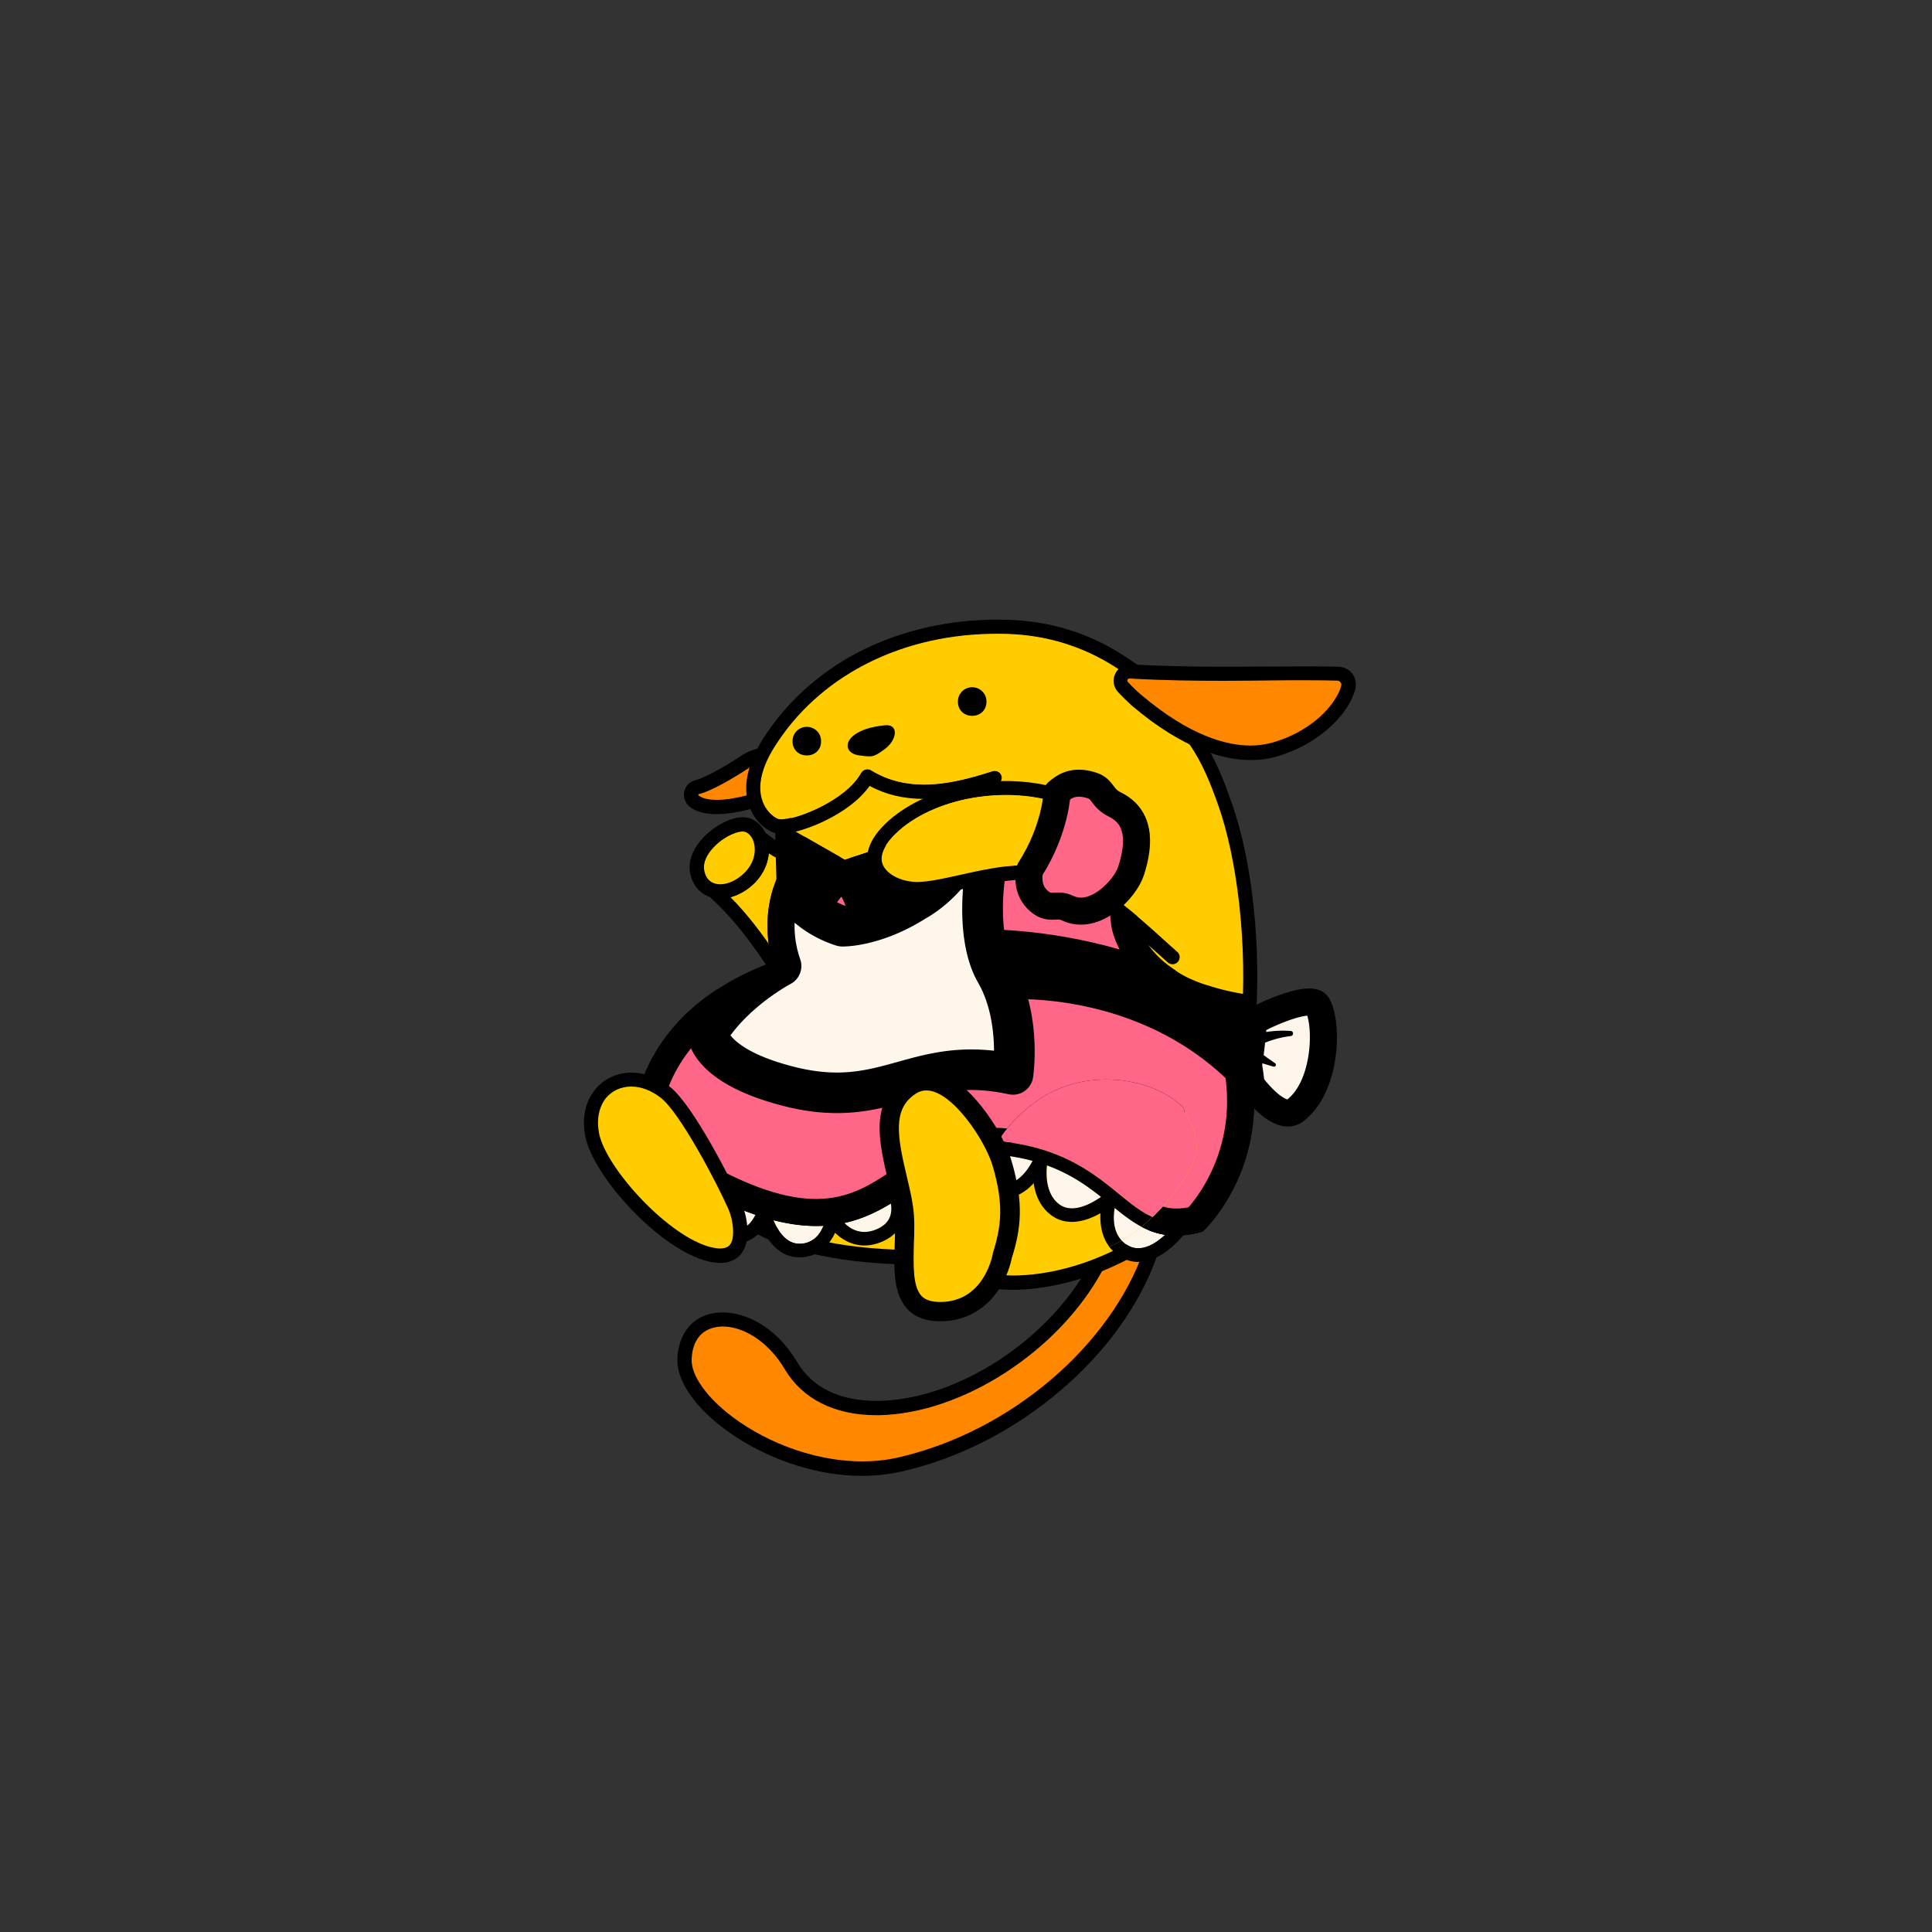<svg viewBox="0 0 1e3 1e3" xmlns="http://www.w3.org/2000/svg">
    <rect x="0" y="0" width="1e3" height="1e3" fill="#333333" stroke="none"/>
    <g>
        <path d="M436.6 504c-4.5 5.1-10.5 7.9-17 7.9-9.1 0-18.5-5.5-24.4-14.4-7.8-11.6-15.5-21.2-22.3-27.9l-4.8-4.7c-2-2-1.1-5.3 1.6-6.1l6.5-1.7c3.2-.9 6.4-2.7 9.1-5.5 3-3 4.8-6.7 5.2-10.4V430c0-1.3 1.5-2.1 2.5-1.3l9.3 6.9c.7.5 1.7 1.1 2.9 1.7 10.2 4.9 31.7 27.4 35.7 46.7 2.1 10.1-1.2 16.5-4.3 20z"/>
        <path d="M402.1 444.1c-1.5-.7-2.9-1.5-4.2-2.4-.5 5.5-3 11-7.3 15.3-3.7 3.7-8.1 6.2-12.5 7.4 8.7 8.6 17 19.8 23.2 29.1 4.5 6.7 11.6 11.1 18.3 11.1 4.1 0 8.1-1.6 11.4-5.4 13-14.8-17.3-49.6-28.9-55.1z" fill="#fc0"/>
        <path d="M599.1 649.5c-9 25.7-26.4 50-50.3 70.3-23.8 20.3-51.8 34.7-81 41.6-6.9 1.6-14.1 2.5-21.5 2.5-30.8 0-58.9-13.9-74.8-27-13.6-11.1-21.2-23.3-20.9-33.5.4-12 6.7-20.7 16.8-23.3 2.1-.5 4.3-.8 6.7-.8 11.2 0 27.2 6.7 38.5 25.7 7.8 13.2 22 20.1 41.1 20.1h1.2c40.7-.8 87.6-31.2 109.1-70.8 7.7-14.1 13.2-29.6 17.1-40.8 1.9-5.4 3.6-10.1 5.1-13.5 1.3-3.1 4.1-9.4 10.4-9.4 4.1 0 7.6 1.8 9.9 5 5.5 7.6 3.3 23.3-7.4 53.9z"/>
        <path d="M570.5 657.8c-22.7 41.7-72.5 73.9-115.5 74.7h-1.4c-21.6 0-38.3-8.4-47.4-23.8-9-15.1-22-22.1-32.1-22.1-1.7 0-3.3.2-4.8.6-7 1.8-11 7.6-11.3 16.4-.3 7.7 6.6 18 18.2 27.5 16.8 13.7 43.2 25.3 70.1 25.3 6.6 0 13.3-.7 19.8-2.3 57.2-13.5 108.5-57.4 126-107.1 5.4-15.3 16.7-49.2 4.5-49.2-4.5.1-10.8 31.8-26.1 60z" fill="#f80"/>
        <path d="M649.7 531.9c-2 24-6.7 45.1-13.9 62.9-8.5 20.9-20.3 36.6-35.1 46.8-34 23.4-64.8 26-76.4 26-1.3 0-2.5 0-3.8-.1-18.4-.8-26-4.4-32.7-7.5-5.9-2.8-11-5.2-24.9-5.7-37.5-1.5-67-9.9-83.1-23.6-.2-.1-.5-.4-.9-.7-4.8-3.5-19.3-14.3-25-24.7-5.3-9.7-6.2-22.3-2.3-31.4 13.4-31.2 24.5-40.5 33.5-48 3.6-3 6.4-5.3 8.8-8.7 2.2-3.1 3.8-7.1 4.9-12.2 0-.1 0-.2.1-.3 3.9-15 3.4-34.9 2.8-56-.2-5.7-.3-11.7-.4-17.5v-.1c0-18.6 9.6-40.7 25.7-59.2 18.1-20.8 41.6-33.6 66.1-36.2 20.2-2.1 34.3-3.1 45.9-3.1 43.7 0 58.6 14.8 82.2 48.4 7.5 10.6 12.1 22.5 16 33.7 11.1 30.4 15.9 76.5 12.5 117.2z"/>
        <path d="M358.5 576.7c-3 7-2.2 17.4 2 25 5.6 10.3 23 22.2 24.1 23.2 15.1 12.9 43.7 20.5 78.7 21.9 31.2 1.3 24.3 11.8 57.6 13.3 1.1 0 2.2.1 3.5.1 16.7 0 43.7-5 72.2-24.7 58-39.9 52.9-165.3 34-218.6-3.9-11.1-8.3-22.2-15.1-31.9-23.5-33.5-36.6-45.2-76.2-45.2-12.2 0-26.9 1.1-45.1 3.1-49.9 5.3-85.3 55.3-85.3 88.1.3 27.4 2.5 55.1-2.7 75.5-1.4 6.5-3.4 11.2-6 14.9-9.8 13.5-23.4 12.4-41.7 55.3z" fill="#fc0"/>
        <path d="M678.293 518.645a16.452 16.452 0 0 0-2.584.103c-.95.105-1.98.277-3.08.51-1.098.233-2.263.53-3.478.877-1.215.348-2.48.75-3.777 1.197a102.348 102.348 0 0 0-8.053 3.19 112.498 112.498 0 0 0-8.057 3.966 3.38 3.38 0 0 1-.55.237c-.084 1.17-.123 2.363-.221 3.523a270.01 270.01 0 0 1-2.27 19.17c.07.39.141.78.201 1.17.504 2.973.86 5.866 1.114 8.7 2.01 2.665 4.852 6.035 7.976 8.89.098.09.198.177.297.265a38.945 38.945 0 0 0 2.174 1.83c.055.043.112.08.168.122.675.515 1.357.978 2.039 1.408.159.1.317.206.476.3.752.448 1.505.843 2.25 1.153l.106.045c.806.327 1.606.57 2.389.697.487.08.953.113 1.402.1.45-.013.882-.072 1.3-.18a5.889 5.889 0 0 0 1.223-.467 7.233 7.233 0 0 0 1.166-.754 27.667 27.667 0 0 0 2.1-1.834 29.438 29.438 0 0 0 1.887-2 31.897 31.897 0 0 0 1.683-2.14 35.07 35.07 0 0 0 1.494-2.256 40.607 40.607 0 0 0 2.461-4.734 49.44 49.44 0 0 0 1.836-4.858 58.551 58.551 0 0 0 1.301-4.756 66.55 66.55 0 0 0 .86-4.435c.445-2.801.657-5.24.757-7.026a67.88 67.88 0 0 0 .106-4.095 61.624 61.624 0 0 0-.131-3.737 53.2 53.2 0 0 0-.326-3.347 43.558 43.558 0 0 0-.479-2.926c-.36-1.805-.797-3.31-1.254-4.47a11.477 11.477 0 0 0-.691-1.48c-.232-.404-.462-.717-.684-.935-.318-.313-.747-.552-1.273-.72-.526-.17-1.15-.268-1.858-.303z" fill="#fff6eb" stroke="#000" stroke-linejoin="round" stroke-width="14" style="paint-order:stroke fill markers"/>
        <path d="M336.62 600.24c-.54 4.47-.33 11.45 5.44 14.49 1.88.99 3.84 1.38 5.76 1.38 3.73 0 7.31-1.47 9.86-2.87-6.61-3.73-13.62-8.05-21.06-13zM366.58 618.08c-.4 5.41.27 14.92 9.28 17.74 3.69 1.16 6.77 1.02 9.42-.41 1.5-.81 2.7-1.97 3.66-3.18.95-1.21 1.66-2.49 2.14-3.53-.96-.32-1.92-.66-2.9-1.02-6.67-2.44-13.84-5.61-21.6-9.6zm33.77 13.41c2.03 5.07 6.19 12.28 13.48 12.28h.14c3.59-.05 6.25-1.39 8.21-3.22 1.96-1.83 3.22-4.14 4.01-6.12-1.16.07-2.35.1-3.56.1-6.69 0-14.06-.92-22.28-3.04zM461.14 622.9c-7.13 4.34-14.91 8.11-24.09 10.1 3.23 3.23 8.89 6.64 16.83 3.19 3.45-1.5 5.65-3.57 6.73-6.33.93-2.4.85-4.95.53-6.96zM494.64 601.92c-7.46 3.21-14.19 7.9-21.11 12.72-1.33.92-2.66 1.86-4.01 2.78 3.82 1.82 9.88 3.63 15.98 1.06 3.19-1.34 5.3-4.18 6.71-7.33 1.4-3.15 2.09-6.62 2.43-9.23zm18.135-4.15a47.144 47.144 0 0 0-10.384 1.48c1.18 4.25 4.89 13.72 14.68 14.22 9.47.48 15.14-8.22 17.39-12.61-3.87-1.06-8.08-1.92-12.66-2.57a54.527 54.527 0 0 0-5.272-.495 49.915 49.915 0 0 0-3.754-.025zM541.89 603.19c-.51 4.93-.56 15.06 6.47 20.21 7 5.12 17.02-.73 21.53-3.91-3.77-2.99-7.79-5.98-12.37-8.77-4.57-2.79-9.69-5.38-15.63-7.53zM576.96 625.22c-.9 5.24-1.2 14.61 6.66 19.31 7.01 4.2 14.68-.94 19.46-5.4a35.859 35.859 0 0 1-8.38-2.34c-3.2-1.32-6.19-3.04-9.1-5.02-2.92-1.98-5.75-4.21-8.64-6.55z" fill="#fff6eb" style="paint-order:stroke fill markers"/>
        <path d="M479.388 437.139c-6.54 6.51-15.57 14.42-25.01 19.37-.01 0-.02-.01-.02-.01l-5.27 3.39c-1.86-3.92-4.09-7.14-5.96-9.47l6.08-1.96v-.02c5.3-1.65 19.3-7.04 30.18-11.3zM414.12 439.8c3.67 7.5 7.49 12.97 9.97 16.14a55.24 55.24 0 0 1 6.5-6.73z" fill="#ff6687" stroke="#000" stroke-linejoin="round" stroke-width="14" style="paint-order:stroke fill markers"/>
        <path d="M499.147 429.741c-7.75 23.4-26.93 33.47-27.22 33.62-.23.11-.43.25-.63.41h-.01c-17.82 11.09-32.08 12.06-34.76 12.14-18.53-6.13-25.63-19.75-26.92-22.55-.09-1.89-.06-4.38 0-6.98 5.97 11.18 11.8 17.29 12.13 17.63.66.69 1.57 1.07 2.52 1.07.1 0 .2-.01.3-.01 1.05-.1 2-.66 2.59-1.53 3.29-4.84 7.02-8.26 9.34-10.14 2.14 2.44 5.58 6.96 7.69 12.87.35 1.01 1.15 1.8 2.17 2.14.36.13.74.19 1.12.19.67 0 1.33-.19 1.9-.56l8.3-5.35c17.64-9.26 33.22-27.3 36.61-31.38 1-.33 2.73-.9 4.87-1.57z" fill="#ff6687" stroke="#000" stroke-linejoin="round" stroke-width="14" style="paint-order:stroke fill markers"/>
        <path d="M521.232 551.929c-23.35-4.27-39.21.13-54.56 4.4-16.58 4.61-32.23 8.96-57.17 2.68-17.52-4.42-27.31-9.9-32.79-14.56-2.43-2.06-4.01-3.95-5.03-5.52-1.03-1.57-1.5-2.81-1.71-3.55 8.13-12.7 20.25-22.19 28.12-27.48 4.58-3.09 7.72-4.75 7.81-4.79.56-.29 1.01-.72 1.33-1.22.5-.77.69-1.73.47-2.66a1.9 1.9 0 0 0-.11-.39c-5.41-15.4-3.11-28.93-.83-36.54.8 1.16 1.74 2.4 2.84 3.7 4.94 5.88 12.99 12.8 25.33 16.75.32.1.65.15.98.16.82.02 17.94.24 39.75-13.61 3.8-2.08 24.53-14.53 31.48-41.96.74-.22 1.49-.42 2.23-.62-1.57 11.18-3.35 27.97-3.75 31.86h-.02c-.93 10.08-1.74 31.86 6.72 46.52.65 1.13 1.26 2.28 1.83 3.45 8.05 16.5 7.67 35.54 7.08 43.38z" fill="#fff6eb" stroke="#000" stroke-linejoin="round" stroke-width="14" style="paint-order:stroke fill markers"/>
        <path d="M530.54 510.152a145.526 145.526 0 0 0-8.03.008c8.79 22 5.44 45.38 5.27 46.48a3.53 3.53 0 0 1-1.47 2.36c-.8.55-1.79.74-2.73.54-23.79-5.15-38.97-.93-55.04 3.54-10.76 2.99-21.77 6.051-35.38 6.051-7.52 0-15.85-.932-25.37-3.342-18-4.53-28.81-10.298-35.29-15.648-2.25-1.85-3.98-3.65-5.31-5.33-4.08-5.17-4.38-9.212-4.39-10.112-.01-.66.16-1.319.51-1.879 3.4-5.54 7.46-10.51 11.67-14.85-16.25 10.55-27.89 24.05-34.75 40.31-6.22 14.75-6.4 27.43-6.25 31.7 6.43 4.46 12.53 8.44 18.32 12 5.42 3.33 10.57 6.28 15.47 8.88 56.18 29.82 79.29 13.71 101.76-1.96 14.7-10.25 29.9-20.84 53.25-17.55 28.71 4.06 44.08 16.6 56.44 26.68 7.81 6.37 14.29 11.66 22.42 13.65 3.08.76 6.39 1.04 10.1.74 2.23-.18 4.61-.58 7.16-1.22 3.43-3.58 20.65-23.04 22.97-54.26.52-6.88.3-14.34-.95-22.33-.42-.42-.85-.829-1.27-1.229-38.543-36.715-86.513-42.653-109.11-43.228z" fill="#ff6687" stroke="#000" stroke-width="14" style="paint-order:stroke fill markers"/>
        <path d="M517.61 424.721c-.29.05-.598.11-.908.17-1.462 9.637-3.222 25.93-3.883 32.142l-.068.877c-.623 6.006-1.403 18.511.94 30.21 7.447.129 46.514 1.57 86.062 17.741 1.41.577 2.695 1.13 4.027 1.692-16.631-10.976-20.746-24.51-21.586-29.039 0 0-4.343-27.788 5.688-47.097-22.102-13.062-44.416-9.793-70.272-6.696zm106.987 92.469c8.73 4.504 14.442 8.176 18.043 10.824.124-1.702.25-3.402.36-5.104.027-.476.063-.951.087-1.427-6.945-1.093-13.037-2.574-18.49-4.293z" fill="#ff6687" stroke="#000" stroke-linejoin="round" stroke-width="14" style="paint-order:stroke fill markers"/>
        <path d="M515.59 495.21c.76 2.258 1.656 4.423 2.79 6.39.32.55.63 1.11.93 1.67 5.82-.36 21.56-.78 41.77 3.1 21.72 4.16 52.57 14.27 79.84 38.66.389-2.847.715-5.715 1.012-8.59-2.748-2.52-13.744-11.376-44.842-24.09-35.08-14.344-70.76-16.733-81.5-17.14z" fill="#fff6eb" stroke="#000" stroke-linejoin="round" stroke-width="14" style="paint-order:stroke fill markers"/>
        <path d="M516.408 417.9c-8.142 1.472-15.828 3.966-25.32 7.11-.02.01-.04.029-.07.039l-.1.031c-.36.14-35.64 14.22-43.99 16.76-.08.02-.15.06-.23.09l-9.43 3.049-28.311-16.17-.389-.22c-.05-.03-.11-.059-.17-.089-.12-.06-.25-.12-.38-.17a3.485 3.485 0 0 0-2.28-.04c-.08.02-.16.05-.23.08-.82.33-1.44.94-1.81 1.67-.06.11-.11.219-.16.339-.13.35-.2.71-.22 1.08-.09 1.31-.98 14.87-.72 22-.2.42-.44.97-.73 1.64-2.56 6.15-7.89 22.671-1.93 42.811-.06.01-.13.039-.19.059-41.01 15.19-58.591 39.91-66.121 57.97-8.2 19.7-6.59 35.67-6.52 36.34.11 1.01.65 1.92 1.48 2.5.56.39 1.12.78 1.68 1.16-1.12 4.96-3.07 18.89 8.53 25 7.56 3.98 15.39 1.82 20.68-.74.01 8.44 3.04 18.81 14.29 22.32 5.55 1.74 10.56 1.41 14.91-.97 2.57-1.42 4.55-3.38 6.05-5.36 3.04 6.57 8.92 14.74 19.32 14.6 9.75-.13 15.38-6.589 18.18-12.709 5.21 5.05 13.711 9.199 24.431 4.549 5.18-2.25 8.699-5.68 10.469-10.2 1.05-2.7 1.311-5.419 1.201-7.839 5.08 2.07 12.3 3.55 19.879.36 6.44-2.71 9.871-8.74 11.691-14.44 3.46 5.13 8.869 9.569 16.819 9.969 8.23.42 14.22-3.569 18.32-8.069.82 5.82 3.21 12.279 9.18 16.649 8.51 6.23 18.68 2.68 25.38-1.09-.45 7.8 1.56 17.28 10.42 22.59 3.12 1.87 6.23 2.63 9.21 2.63 10.9 0 20.25-10.169 23.22-13.779 2.85-.25 5.89-.79 9.16-1.66.56-.15 1.07-.44 1.49-.83 1.41-1.32 33.42-32.18 24.53-84.66-.06-.39-.13-.78-.2-1.17.96-6.16 1.72-12.56 2.27-19.17.33-3.91.643-16.572.533-16.752l-6.992-.728s.09 2.93-.15 7.07c-.4 7.89-1.11 15.779-2.17 23.539-27.27-24.39-58.12-34.5-79.84-38.66-20.21-3.88-35.951-3.46-41.771-3.1-.3-.56-.61-1.12-.93-1.67-7.58-13.14-6.599-33.99-5.729-42.99.56-5.29 2.51-23.51 4.05-33.66.31-.06.62-.12.91-.17zm-7.041 8.84c-1.57 11.18-3.35 27.97-3.75 31.86h-.02c-.93 10.08-1.739 31.86 6.721 46.52.65 1.13 1.26 2.28 1.83 3.45 8.05 16.5 7.669 35.54 7.079 43.38-23.35-4.27-39.21.13-54.559 4.4-16.58 4.61-32.23 8.96-57.17 2.68-17.52-4.42-27.31-9.901-32.79-14.561-2.43-2.06-4.01-3.95-5.03-5.52-1.03-1.57-1.501-2.809-1.711-3.549 8.13-12.7 20.25-22.19 28.12-27.48 4.58-3.09 7.721-4.751 7.811-4.791a3.475 3.475 0 0 0 1.329-1.219c.5-.77.69-1.73.47-2.66a1.9 1.9 0 0 0-.11-.39c-5.41-15.4-3.11-28.93-.83-36.54.8 1.16 1.74 2.4 2.84 3.7 4.94 5.88 12.99 12.8 25.33 16.75.32.1.651.15.981.16.82.02 17.94.24 39.75-13.61 3.8-2.08 24.529-14.53 31.479-41.96.74-.22 1.49-.42 2.23-.62zm-10.219 3.02c-7.75 23.4-26.93 33.469-27.22 33.619-.23.11-.431.25-.631.41h-.01c-17.82 11.09-32.08 12.06-34.76 12.14-18.53-6.13-25.63-19.75-26.92-22.55-.09-1.89-.06-4.379 0-6.979 5.97 11.18 11.801 17.29 12.131 17.63.66.69 1.57 1.07 2.52 1.07.1 0 .198-.01.298-.01 1.05-.099 2-.66 2.592-1.532 3.29-4.84 7.02-8.258 9.34-10.138 2.14 2.44 5.58 6.959 7.69 12.869.35 1.01 1.15 1.8 2.17 2.14.36.13.739.19 1.119.19.67 0 1.33-.19 1.9-.56l8.3-5.35c17.64-9.26 33.22-27.3 36.61-31.38 1-.33 2.731-.9 4.871-1.57zm-19.761 7.4c-6.54 6.51-15.57 14.42-25.01 19.37-.01 0-.02-.01-.02-.01l-5.27 3.39c-1.86-3.92-4.09-7.14-5.96-9.47l6.08-1.962v-.02c5.3-1.65 19.3-7.038 30.18-11.298zm-65.27 2.66 16.47 9.409a55.24 55.24 0 0 0-6.5 6.73c-2.48-3.17-6.3-8.639-9.97-16.139zm198.755 73.545c8.447 2.07 6.571 1.1 13.617-2.916 0 0-11.39-3.057-18.567-8.531 0 0-2.33 7.49 4.95 11.447zm-82.335-3.193c22.598.575 70.568 6.514 109.111 43.228.42.4.85.809 1.27 1.229 1.25 7.99 1.47 15.45.95 22.33-2.32 31.22-19.54 50.68-22.97 54.26-2.55.64-4.93 1.04-7.16 1.22-3.71.3-7.021.02-10.101-.74-8.13-1.99-14.61-7.28-22.42-13.65-12.36-10.08-27.73-22.62-56.44-26.68-23.35-3.29-38.55 7.3-53.25 17.55-22.47 15.67-45.58 31.78-101.76 1.96-4.9-2.6-10.05-5.549-15.47-8.879-5.79-3.56-11.89-7.54-18.32-12-.15-4.27.03-16.951 6.25-31.701 6.86-16.26 18.5-29.759 34.75-40.309-4.21 4.34-8.27 9.31-11.67 14.85-.35.56-.52 1.219-.51 1.879.01.9.31 4.941 4.39 10.111 1.33 1.68 3.061 3.48 5.311 5.33 6.48 5.35 17.29 11.119 35.29 15.649 9.52 2.41 17.85 3.341 25.37 3.341 13.61 0 24.62-3.06 35.38-6.05 16.069-4.47 31.25-8.691 55.04-3.541.94.2 1.929.01 2.729-.54a3.531 3.531 0 0 0 1.47-2.359c.17-1.1 3.52-24.48-5.27-46.48 2.092-.063 4.802-.09 8.03-.008zm-17.764 87.617a49.94 49.94 0 0 1 3.754.025c1.764.08 3.522.245 5.27.495 4.58.65 8.79 1.51 12.66 2.57-2.25 4.39-7.919 13.091-17.389 12.611-9.79-.5-13.501-9.97-14.681-14.22a47.157 47.157 0 0 1 10.386-1.48zm-176.156 2.47c7.44 4.95 14.45 9.27 21.06 13-2.55 1.4-6.129 2.87-9.859 2.87-1.92 0-3.881-.389-5.761-1.379-5.77-3.04-5.98-10.02-5.44-14.49zm158.02 1.68c-.34 2.61-1.03 6.081-2.43 9.23-1.41 3.15-3.519 5.991-6.709 7.331-6.1 2.57-12.16.76-15.98-1.06 1.35-.92 2.68-1.86 4.01-2.78 6.92-4.82 13.649-9.51 21.109-12.72zm47.25 1.27c5.94 2.15 11.06 4.741 15.63 7.531 4.58 2.79 8.6 5.78 12.37 8.77-4.51 3.18-14.53 9.03-21.53 3.91-7.03-5.15-6.98-15.281-6.47-20.211zm-175.309 14.89c7.76 3.99 14.93 7.16 21.6 9.6.98.36 1.94.7 2.9 1.02a18.081 18.081 0 0 1-2.14 3.531c-.96 1.21-2.16 2.37-3.66 3.18-2.65 1.43-5.73 1.57-9.42.41-9.01-2.82-9.68-12.33-9.28-17.74zm94.559 4.82c.32 2.01.4 4.56-.53 6.96-1.08 2.76-3.28 4.83-6.73 6.33-7.94 3.45-13.6.04-16.83-3.19 9.18-1.99 16.96-5.76 24.09-10.1zm115.82 2.321c2.89 2.34 5.72 4.57 8.64 6.55 2.91 1.98 5.9 3.699 9.1 5.019a35.858 35.858 0 0 0 8.381 2.341c-4.78 4.46-12.45 9.599-19.46 5.399-7.86-4.7-7.561-14.069-6.661-19.309zm-176.61 6.27c8.22 2.12 15.59 3.039 22.28 3.039 1.21 0 2.4-.03 3.56-.1-.79 1.98-2.05 4.291-4.01 6.121s-4.62 3.17-8.21 3.22h-.139c-7.29 0-11.45-7.21-13.48-12.28z"/>
        <path d="M663.652 533.469c-.49.003-.982.016-1.472.04-1.96.07-3.93.24-5.88.51a64.352 64.352 0 0 0-8.74 1.782c-.99.27-1.89.53-2.97.92l-.06.039a3.526 3.526 0 0 0-2.168 4.295 3.565 3.565 0 0 0 1.088 5.615l.21.1c.76.36 1.35.59 2.01.86l1.93.74c1.28.47 2.56.91 3.84 1.34a199.8 199.8 0 0 0 7.69 2.37c.4.11.85-.03 1.1-.4a.996.996 0 0 0-.27-1.38c-2.19-1.49-4.35-3.01-6.46-4.57-1.06-.79-2.1-1.58-3.11-2.38l-1.343-1.084c.27-.141.539-.285.803-.416a60.214 60.214 0 0 1 7.541-3.129c1.72-.59 3.48-1.1 5.27-1.51 1.79-.44 3.599-.711 5.429-.951l.06-.01c.61-.08 1.1-.59 1.14-1.23.05-.73-.5-1.35-1.23-1.4-1.462-.09-2.935-.163-4.408-.151z"/>
        <path d="M384.3 648c-2.4 3.7-6.4 5.7-11.5 5.7-1.9 0-4-.3-6.2-.8-25-6-59.3-43.6-63.6-64.5-1.9-9.4-.2-18 5-24.4 4.6-5.7 11.4-8.8 18.9-8.8 6.8 0 13.6 2.5 19.8 7.3 12.2 9.4 32.9 50.5 37.3 60.7 2.5 5.8 4.9 17.7.3 24.8z"/>
        <path d="M310.1 586.8c3.8 18.2 36.2 53.6 58.1 58.8 1.7.4 3.2.6 4.5.6 3.4 0 4.7-1.3 5.4-2.3 2.3-3.5 1.5-12.1-1-17.9-6.1-13.9-25.3-50.3-35.1-57.8-4.9-3.8-10.2-5.8-15.3-5.8-5.3 0-10 2.2-13.2 6.1-3.6 4.7-4.8 11.2-3.4 18.3z" fill="#fc0"/>
        <path d="M413.3 399.4c-.4 4.4-3.8 8.4-11.1 12.9-4.7 3-10.2 5.5-13.9 6.5-6.5 1.7-12.3 2.6-17.3 2.6-6.7 0-10.6-1.6-12.7-2.9-4.8-3-4.4-7.2-4.2-8.5.5-3.1 2.9-5.5 5.9-6.2 3.5-.8 13.5-5.8 23.6-12.6 4.2-2.9 10.7-4.8 16.1-4.8 5.8 0 9.1 2.2 10.8 4.1 2.1 2.4 3.1 5.5 2.8 8.9z"/>
        <path d="M361.4 411.3c0 .3.4.7.9.9 1.1.7 3.6 1.8 8.8 1.8 4.3 0 9.5-.8 15.4-2.3 5.2-1.4 19.1-8.8 19.5-13 .1-1.3-.2-2.4-.9-3.2-1-1.1-2.8-1.7-5.3-1.7-3.9 0-8.9 1.5-11.9 3.5-8.5 5.7-20.5 12.5-26.1 13.7-.3.1-.4.2-.4.3z" fill="#f80"/>
        <path d="M516.4 328.1c1.6 0 3.2 0 4.8.1 20.6.6 39.5 6.5 55.9 17 11.2 7.2 17.5 11.4 25.9 25.2 1.5 2.5 9 .8 7.9-1.1-10.1-17.6-17.5-22.3-29.8-30.3-17.7-11.4-37.8-17.6-59.7-18.2-1.6 0-3.3-.1-5-.1-1.6 0-3.3 0-4.9.1-24.3.6-47.8 6.6-67.8 17.1-20.2 10.6-37.1 26.1-48.9 44.7-7.7 12.3-10.3 23.9-7.4 33.5 2.4 7.8 7.9 12.7 12.3 14.6 1.4.6 2.9.9 4.7.9 9.3 0 34.7-9.3 45.7-24.8 8.4 4.5 17.6 6.7 28.1 6.7 12.6 0 25-3.2 36.4-6.9 3-1 3.8-2.2 3.9-4.1 0-1.3-1.2-3.6-3.8-3.5-.3 0-.7.1-1 .2-11.2 3.6-23.3 6.9-35.4 6.9-9.3 0-18.6-2-27.4-7.4-.6-.4-1.3-.5-1.9-.5-1.3 0-2.5.6-3.2 1.8l-.1.1c-7.9 14.3-33.3 24.1-41.2 24.1-.7 0-1.3-.1-1.7-.3-2.8-1.2-6.6-4.6-8.2-10-2.3-7.5 0-17 6.6-27.4 22.5-35.7 63.4-57.1 110.6-58.3 1.4-.1 3-.1 4.6-.1"/>
        <path d="M516.6 399.4c-1-.4-2-.7-3-.3-19.7 6.3-42.5 12-62.8-.5-1.7-1.1-4-.5-5.1 1.2l-.1.1c-8.6 15.7-38.3 26-43 23.9-2.8-1.2-6.6-4.6-8.2-10-2.3-7.5 0-17 6.6-27.4 22.5-35.7 63.4-57.1 110.6-58.3 3.1-.1 6.3-.1 9.5 0 20.6.6 39.5 6.5 55.9 17 13.2 8.5 19.7 12.7 30.6 33.6 5.6 10.5-84.4 23.5-91 20.7z" fill="#fc0"/>
        <path d="M701.4 357.1c-.5 1.7-1.2 3.4-2 5.2-5 10-17.7 23-38 29.1-4.5 1.4-9.3 2-14 2h-.1c-13 0-34.2-4.9-61.6-28.3-1.9-1.7-5.1-4.8-7.1-7-2.3-2.5-2.8-6.1-1.5-9.1 1.3-3 4.4-5.1 7.8-5.1h.5c13.9.8 30.1 1.2 48.4 1.2 8.1 0 14.8-.1 19.3-.1h4.5c7.4 0 13.3-.1 18.2-.1 8.1 0 13.7.1 17.1.2 2.9.1 5.6 1.5 7.3 3.9 1.5 2.3 2 5.2 1.2 8.1z"/>
        <path d="M590.4 359.4c25.7 21.9 45.1 26.5 56.8 26.5h.1c4 0 8-.6 11.9-1.7 18.1-5.4 29.2-16.6 33.5-25.3.8-1.5 1.2-2.8 1.5-3.9.4-1.3-.6-2.6-1.9-2.7-3.3-.1-8.9-.2-16.7-.2-5.4 0-11.6 0-18.2.1-3.3 0-12.2.2-23.9.2-13.9 0-31.7-.2-48.8-1.2h-.1c-.9 0-1.5 1.1-.8 1.8 2 2.2 5 5.1 6.6 6.4z" fill="#f80"/>
        <path d="m417.6 376.2c-4.1 0-7.4 3.3-7.4 7.4 0 9.9 14.8 9.9 14.8 0 0-4.1-3.3-7.4-7.4-7.4zm85.6-20.5c-4.1 0-7.4 3.3-7.4 7.4 0 9.9 14.8 9.9 14.8 0 0-4.1-3.3-7.4-7.4-7.4z"/>
        <path d="m457.9 375.4c-7.4 0.8-12.3 2.5-15.6 4.9-5.9 4.4-4.1 9.9 2.5 10.7s7.1 1.2 13.2-3.3c6.5-4.9 7.3-13.1-0.1-12.3z"/>
        <path d="M512.4 655.2c-4.6-5.2-3.7-15.7-1.9-29.4 2.6-19.8 5-34.5 25.4-50.8 24.4-19.5 62.2-15 76.2-.5 3.6 3.7 6.7 10.9 7.3 18.8.9 11.4-22.2 42.4-44.8 51.8-22.6 9.6-54 19.3-62.2 10.1z" fill="#fc0"/>
        <path d="M512.4 658.9c-1.2 0-2.3-.5-3-1.6-4.7-6.7-4.5-17.2-2.6-32 2.5-19 4.6-35.5 26.8-53.2 26.8-21.4 63.7-14 78.4.7 1.4 1.4 1.4 3.8 0 5.2-1.4 1.4-3.8 1.4-5.2 0-12.5-12.5-45.4-18.7-68.6-.1-18.9 15.1-21.4 28.2-24.1 48.4-1.4 11-2.3 21.8 1.3 26.7 1.2 1.7.8 4-.9 5.2-.6.5-1.4.7-2.1.7z"/>
        <path d="M576.96 625.22c-.763 4.451-1.093 11.878 3.64 16.895 3.488-2 6.93-4.44 10.248-7.15a57.046 57.046 0 0 1-5.248-3.195c-2.92-1.98-5.75-4.21-8.64-6.55z" fill="#fff6eb"/>
        <path d="M571.87 558.75c-12.887.138-26.545 3.987-38.27 13.35-7.939 6.329-13.277 12.505-17.012 18.697 2.002.08 4.059.252 6.191.553 28.71 4.06 44.082 16.6 56.442 26.68 6.108 4.981 11.413 9.277 17.32 11.876 13.422-12.8 23.458-29.025 22.86-36.605-.548-7.203-3.18-13.792-6.368-17.71.05-1.012-.286-2.043-1.033-2.79-8.269-8.269-23.562-14.228-40.13-14.051z" fill="#ff6687"/>
        <path d="M513.012 597.771c-1.774 4.18-2.972 8.398-3.875 12.7 2.05 1.652 4.648 2.832 7.933 3 9.47.48 15.14-8.222 17.39-12.612-3.87-1.06-8.08-1.92-12.66-2.57a54.527 54.527 0 0 0-5.27-.494 49.915 49.915 0 0 0-3.518-.023z" fill="#fff6eb"/>
        <path d="M541.89 603.19c-.51 4.93-.56 15.06 6.47 20.21 7 5.12 17.02-.73 21.53-3.91-3.77-2.99-7.79-5.98-12.37-8.77-4.57-2.79-9.69-5.38-15.63-7.53z" fill="#fff6eb" style="paint-order:stroke fill markers"/>
        <path d="M516.582 590.807a55.398 55.398 0 0 0-3.576 6.98 50 50 0 0 1 3.521.027c1.764.08 3.522.245 5.27.495 4.58.65 8.79 1.51 12.66 2.57-2.25 4.39-7.919 13.091-17.389 12.611-3.29-.168-5.88-1.36-7.931-3.015-.518 2.468-.95 4.964-1.328 7.5 2.53 1.404 5.481 2.331 8.908 2.503 8.23.42 14.22-3.568 18.32-8.068.82 5.82 3.21 12.279 9.18 16.649 8.51 6.23 18.68 2.68 25.38-1.09-.324 5.633.65 12.134 4.546 17.316.147-.062.31-.123.457-.185 2.002-.833 4.008-1.843 6.002-2.987-4.72-5.017-4.409-12.426-3.645-16.873 2.89 2.34 5.72 4.569 8.64 6.549a56.977 56.977 0 0 0 5.247 3.178 99.64 99.64 0 0 0 5.668-5.031c-5.9-2.6-11.193-6.91-17.295-11.887-12.36-10.08-27.73-22.62-56.44-26.68a62.097 62.097 0 0 0-6.195-.562zm25.305 12.402c5.94 2.15 11.06 4.741 15.63 7.531 4.58 2.79 8.6 5.78 12.37 8.77-4.51 3.18-14.53 9.03-21.53 3.91-7.03-5.15-6.98-15.281-6.47-20.211z"/>
        <path d="M523.7 651.2c-.4 1.9-2 9.1-6.7 16.2-7 10.6-17.8 16.5-30.4 16.5-7.2 0-12.9-2.1-16.8-6.2-7.5-7.8-7.1-21-6.7-33.7v-.1c.2-6.4.4-13.1-.4-18.5-.7-4.4-1.8-9.1-3.1-14.5-2.4-10.2-4.6-20.1-4.3-28.7.4-10.7 4.7-18.9 12.8-24.4 3.5-2.4 7.4-3.5 11.4-3.5 9.3 0 18.9 6.2 28.7 18.6 7.1 8.9 13.1 20 15.4 28.1 6.4 21.8 4.9 34.9.1 50.2z"/>
        <path d="M477 670.8c2 2.1 5.2 3.1 9.6 3.1 22.6 0 27-23.7 27.2-24.7 0-.2.1-.4.1-.6 4.4-13.9 5.7-25.2 0-44.8-3.7-13.2-21.1-39.4-34.4-39.4-2 0-4 .6-5.8 1.9-11.7 7.8-9.3 21.8-4.4 42.4 1.2 5.1 2.5 10.4 3.2 15.3 1 6.4.8 13.5.5 20.4-.2 10.6-.6 21.6 4 26.4z" fill="#fc0"/>
        <path d="M478 413.3c-6.4 2.9-12.4 6.6-17.6 11.1-12.1 10.6-12.6 19.4-10.8 24.8 2.5 7.7 11.1 13.4 21.9 14.6 7.1.7 16.2-1.3 26.7-3.6 13.9-3.1 29.7-6.6 42.9-3.9 19.6 4.1 33.3 15 53.1 32.7l10.3 9.2c1.5 1.3 3.9 1.2 5.2-.4 1.3-1.5 1.2-3.9-.4-5.2l-2.9-2.6c-24-21.7-39.9-36-63.8-41-14.8-3.1-31.3.6-46 3.9-9.5 2.1-18.5 4.1-24.3 3.5-7.8-.8-14.1-4.6-15.7-9.5-1.5-4.7 1.6-10.7 8.7-17 20.7-18.2 59.1-23.7 87.5-12.5 4.7 1.9 7.4-5.1 2.7-6.9-11.4-4.4-24.6-6.6-37.7-6.2-10.1.4-30.5 4.8-39.8 9z"/>
        <path d="M615.4 451c11.7 12.2 17 60.3-6 41.6l-2.9-2.6c-24-21.7-39.9-36-63.8-41-14.8-3.1-31.3.6-46 3.9-9.5 2.1-18.5 4.1-24.3 3.5-7.8-.8-14.1-4.6-15.7-9.5-1.5-4.7 1.6-10.7 8.7-17 20.7-18.2 59.3-24 87.5-12.5 4.6 2 46.1 16.5 62.5 33.6z" fill="#fc0"/>
        <path d="m547.16 410.2s-0.66 19-14.04 39.86c0 0-2.64 8.96 3.66 15.39 6.29 6.42 9.84 1.68 15.66 4.53 13.99 6.86 29.89-9.58 33-19.2 4.93-15.27 4.23-28.19-8.48-34.42-6.66-3.26-5.98-7.85-11.54-9.73-9.78-3.3-14.84 0.6-18.26 3.57z" fill="#ff6687" stroke="#000" stroke-linejoin="round" stroke-width="14" style="paint-order:stroke fill markers"/>
        <path d="M390.6 457c-5.2 5.1-11.7 8.1-17.8 8.1-8.1 0-14-5.1-15.6-13.3-1-5.4.9-11.3 5.4-16.7 5.8-6.9 14.9-12 21.7-12.1h.2c1.3 0 2.6.2 3.8.6h.2l.1.1c4.5 1.8 7.9 6.2 9.1 11.8 1.4 7.5-1.2 15.5-7.1 21.5z"/>
        <path d="M385.4 451.7c4.2-4.2 6-9.6 5-14.7-.6-3.1-2.3-5.5-4.6-6.4-.4-.1-.9-.2-1.3-.2h-.1c-4 0-11.3 3.6-16.1 9.4-1.8 2.1-4.6 6.3-3.8 10.6 1.1 6 5.1 7.3 8.3 7.3 4.1 0 8.8-2.2 12.6-6z" fill="#fc0"/>
    </g>
</svg>
